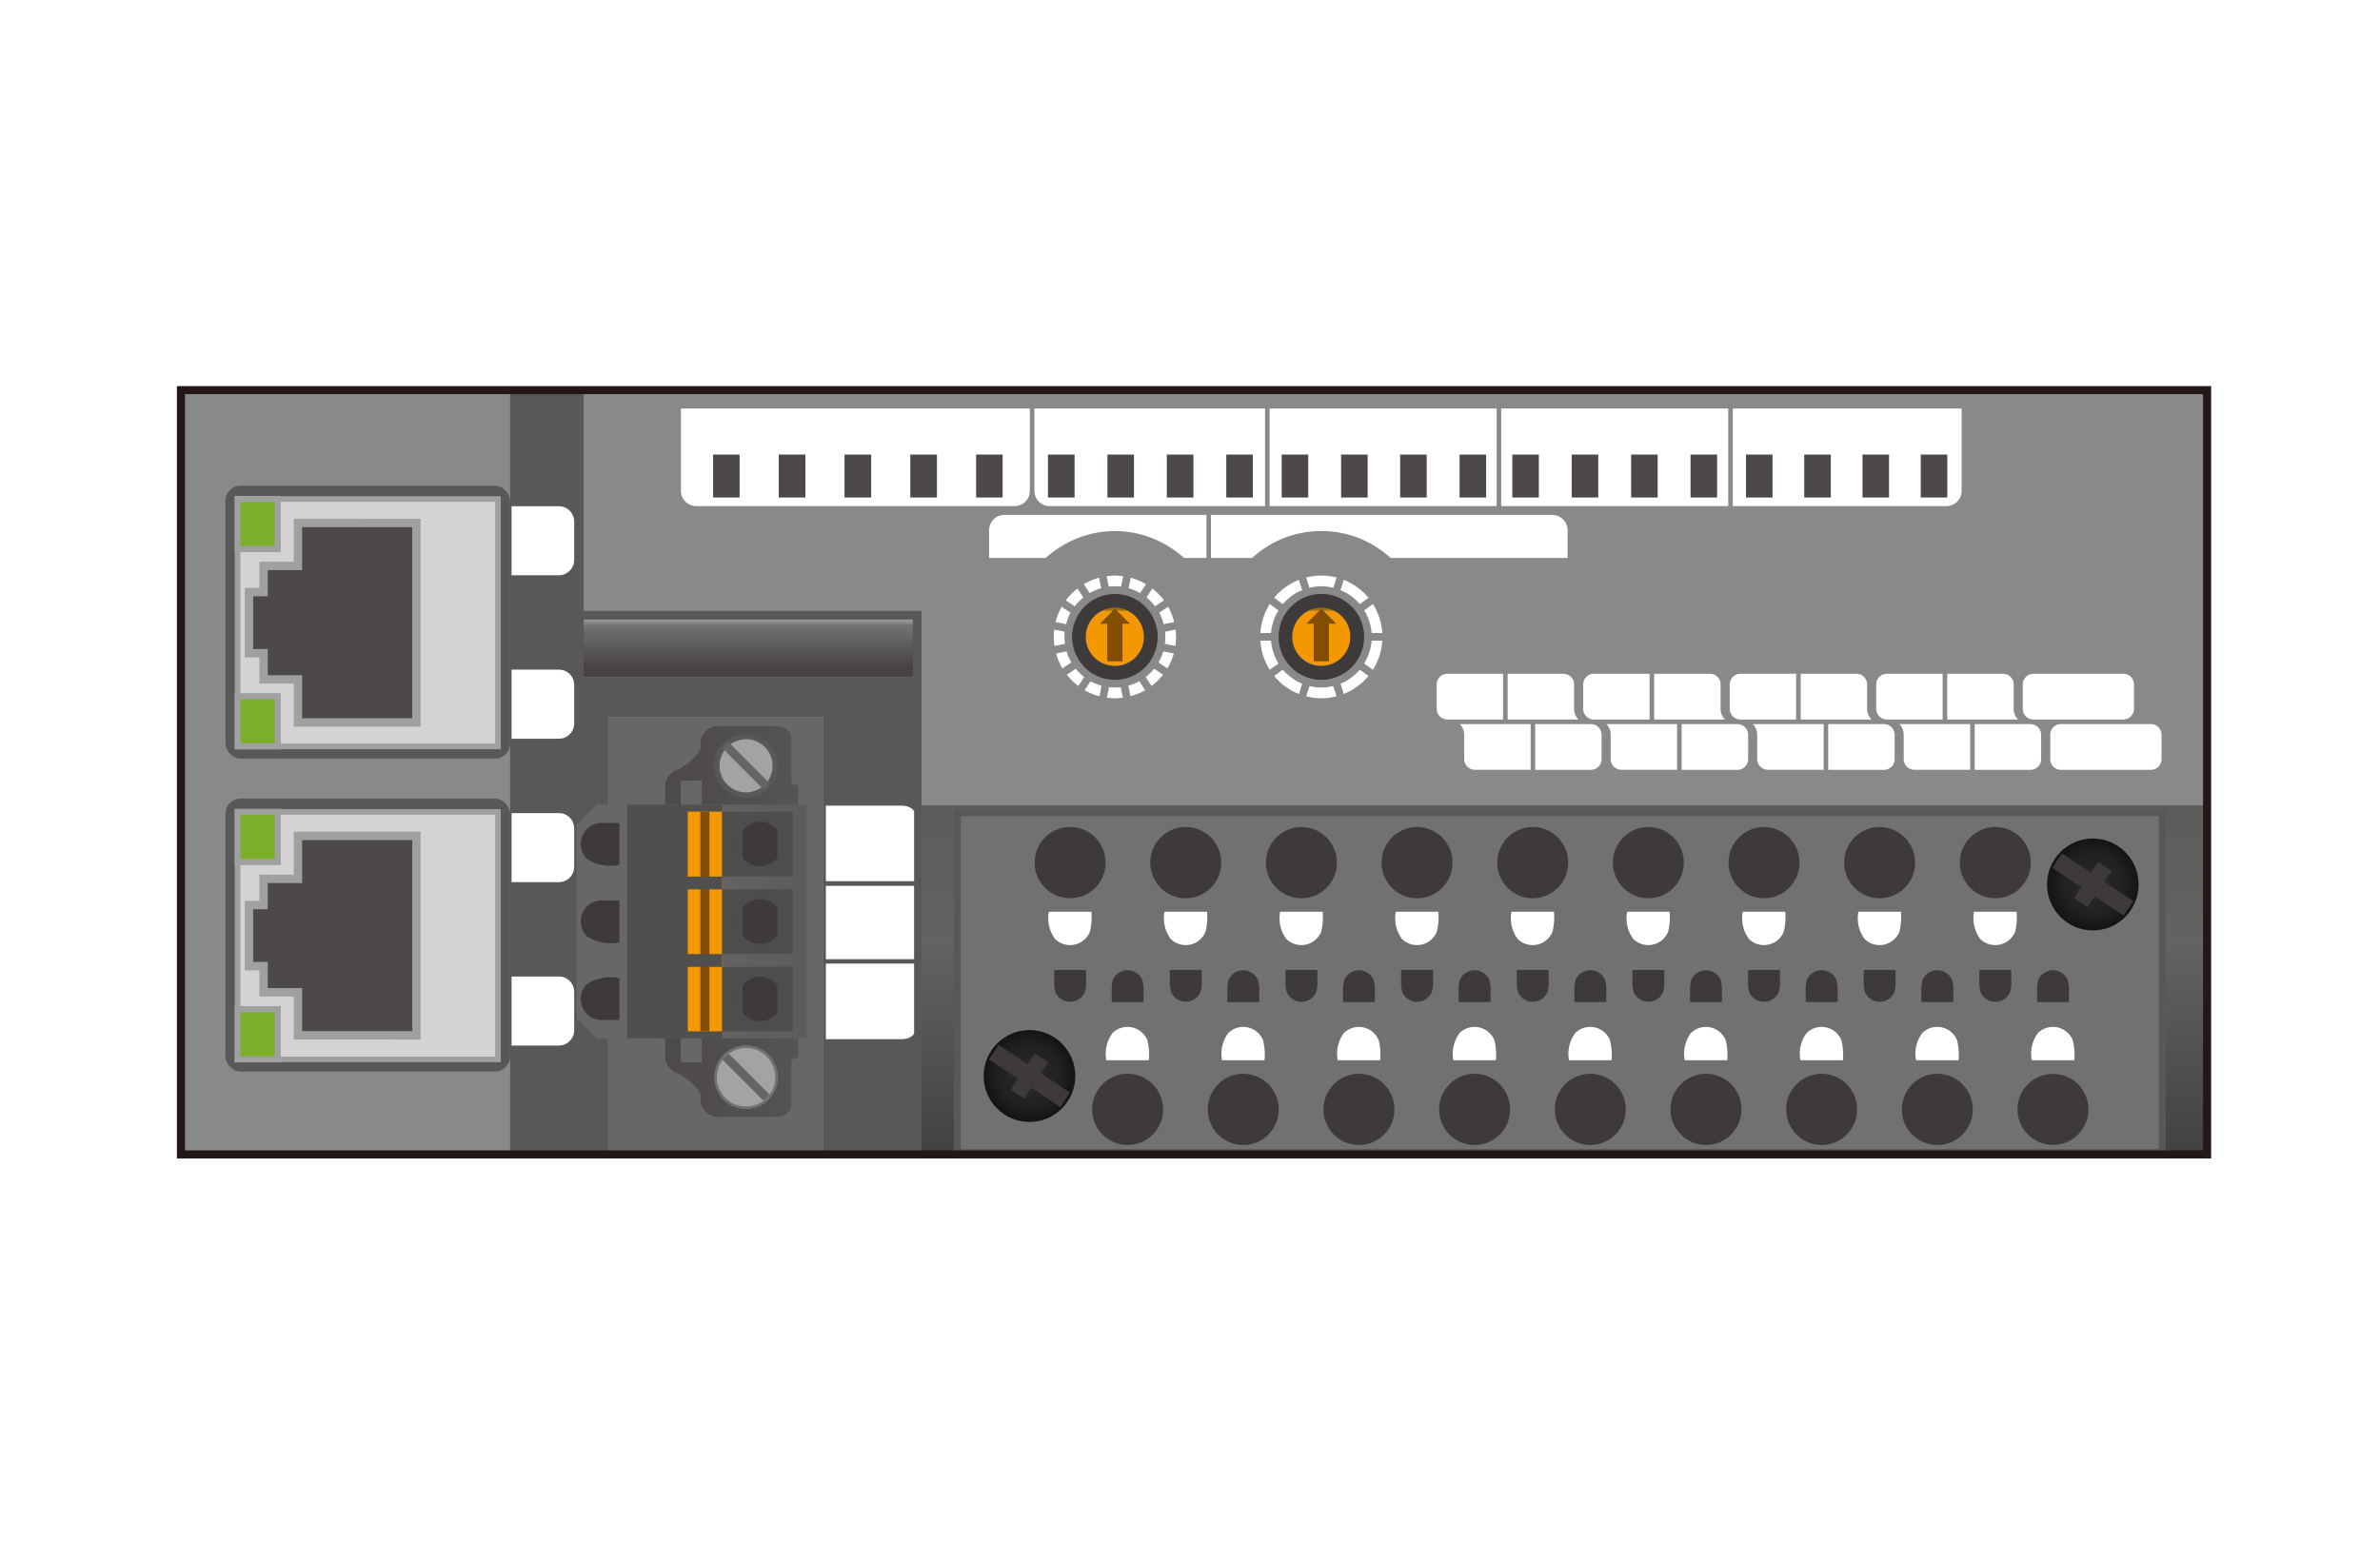 <svg xmlns="http://www.w3.org/2000/svg" xmlns:xlink="http://www.w3.org/1999/xlink" width="74" height="48" viewBox="0 0 74 48"><defs><linearGradient id="a" x1="48.571" y1="13.252" x2="48.571" y2="35.771" gradientUnits="userSpaceOnUse"><stop offset="0.552" stop-color="#5e5d5c"/><stop offset="0.712" stop-color="#636363"/><stop offset="1" stop-color="#424242"/></linearGradient><linearGradient id="b" x1="23.221" y1="21.052" x2="23.221" y2="19.131" gradientUnits="userSpaceOnUse"><stop offset="0.153" stop-color="#474342"/><stop offset="0.83" stop-color="#727171"/><stop offset="0.934" stop-color="#9fa0a0"/><stop offset="1" stop-color="#3e3a39"/></linearGradient><linearGradient id="c" x1="20.902" y1="28.654" x2="26.361" y2="28.654" gradientUnits="userSpaceOnUse"><stop offset="0" stop-color="#898989"/><stop offset="0.143" stop-color="#666464"/><stop offset="1" stop-color="#595757"/></linearGradient><linearGradient id="d" x1="19.506" y1="23.8" x2="26.452" y2="23.8" gradientUnits="userSpaceOnUse"><stop offset="0" stop-color="#898989"/><stop offset="0.143" stop-color="#4c4948"/><stop offset="1" stop-color="#595757"/></linearGradient><linearGradient id="e" x1="19.391" y1="28.654" x2="21.167" y2="28.654" xlink:href="#c"/><linearGradient id="f" x1="19.506" y1="43.16" x2="26.452" y2="43.16" gradientTransform="matrix(1, 0, 0, -1, 0, 76.668)" xlink:href="#d"/><radialGradient id="g" cx="20.035" cy="9.943" r="0.94" gradientTransform="matrix(0.966, 0, 0.003, -0.964, 3.801, 43.081)" gradientUnits="userSpaceOnUse"><stop offset="0" stop-color="#c9caca"/><stop offset="0.18" stop-color="#bebfbf"/><stop offset="0.497" stop-color="#a1a2a2"/><stop offset="0.91" stop-color="#737272"/><stop offset="1" stop-color="#686767"/></radialGradient><radialGradient id="h" cx="67.89" cy="28.174" r="1.491" gradientTransform="translate(0.245 0.507) scale(0.955 0.958)" gradientUnits="userSpaceOnUse"><stop offset="0.35" stop-color="#262626"/><stop offset="0.659" stop-color="#212121"/><stop offset="1" stop-color="#141414"/></radialGradient><radialGradient id="i" cx="33.265" cy="34.389" r="1.491" xlink:href="#h"/></defs><title>cc-link_ie_rio_stb</title><rect width="74" height="48" fill="#fff"/><rect x="5.626" y="12.131" width="62.998" height="23.766" fill="#898989"/><polygon points="15.861 35.897 18.911 35.897 18.911 22.296 25.595 22.296 25.595 35.897 28.518 35.897 28.518 21.052 18.013 21.052 18.013 12.131 15.861 12.131 15.861 35.897" fill="#595757"/><rect x="18.911" y="22.296" width="6.684" height="13.602" fill="#686767"/><rect x="28.518" y="25.039" width="40.106" height="10.858" fill="url(#a)"/><rect x="17.923" y="19.131" width="10.597" height="1.921" fill="url(#b)"/><polyline points="18.013 12.131 18.013 19.131 28.519 19.131 28.519 35.897" fill="none" stroke="#595757" stroke-width="0.268"/><line x1="18.013" y1="19.131" x2="18.013" y2="21.052" fill="none" stroke="#595757" stroke-width="0.268"/><rect x="7.009" y="15.103" width="8.852" height="8.487" rx="0.474" ry="0.474" fill="#595757"/><rect x="7.388" y="15.516" width="8.095" height="7.694" fill="#d3d3d4" stroke="#9fa0a0" stroke-width="0.173"/><polygon points="7.741 20.312 8.195 20.312 8.195 21.126 9.264 21.126 9.264 22.464 12.948 22.465 12.948 16.262 9.264 16.261 9.264 17.598 8.195 17.598 8.195 18.411 7.741 18.411 7.741 20.312" fill="#4c4948" stroke="#9fa0a0" stroke-width="0.261"/><rect x="7.388" y="15.515" width="1.248" height="1.56" fill="#7cae2a" stroke="#9fa0a0" stroke-width="0.19"/><rect x="7.388" y="21.649" width="1.248" height="1.56" fill="#7cae2a" stroke="#9fa0a0" stroke-width="0.19"/><rect x="7.009" y="24.833" width="8.852" height="8.488" rx="0.474" ry="0.474" fill="#595757"/><rect x="7.388" y="25.247" width="8.095" height="7.694" fill="#d3d3d4" stroke="#9fa0a0" stroke-width="0.173"/><polygon points="7.741 30.043 8.195 30.043 8.195 30.856 9.264 30.856 9.264 32.194 12.948 32.196 12.948 25.993 9.264 25.992 9.264 27.328 8.195 27.328 8.195 28.142 7.741 28.142 7.741 30.043" fill="#4c4948" stroke="#9fa0a0" stroke-width="0.261"/><rect x="7.388" y="25.245" width="1.248" height="1.56" fill="#7cae2a" stroke="#9fa0a0" stroke-width="0.19"/><rect x="7.388" y="31.38" width="1.248" height="1.56" fill="#7cae2a" stroke="#9fa0a0" stroke-width="0.19"/><polygon points="18.559 32.287 17.922 31.665 17.922 25.643 18.559 25.021 19.495 25.021 19.495 32.287 18.559 32.287" fill="#686767"/><rect x="21.821" y="25.021" width="3.258" height="7.266" fill="url(#c)"/><path d="M24.822,25.021V24.434l-0.214-.084V23.003a0.424,0.424,0,0,0-.423-0.424h-1.765a0.569,0.569,0,0,0-.637.43v0.283a1.59,1.59,0,0,1-.825.681,0.593,0.593,0,0,0-.279.555v0.493h0.488V24.276h0.655v0.744" fill="url(#d)"/><rect x="19.495" y="25.021" width="1.672" height="7.266" fill="url(#e)"/><polygon points="24.655 27.25 24.655 25.237 22.449 25.246 22.449 25.029 19.495 25.021 19.495 32.287 22.449 32.287 22.449 32.07 24.655 32.07 24.655 30.058 22.449 30.066 22.449 29.668 24.655 29.66 24.655 27.648 22.449 27.656 22.449 27.258 24.655 27.25" fill="#514f4e"/><circle cx="23.63" cy="26.247" r="0.909" transform="translate(-11.641 24.449) rotate(-45.085)" fill="#4d4d4d"/><circle cx="23.197" cy="23.812" r="0.909" transform="translate(-10.044 23.431) rotate(-45.092)" fill="#a3a3a3"/><circle cx="23.197" cy="23.812" r="0.909" transform="translate(-10.044 23.431) rotate(-45.092)" fill="none" stroke="#595757" stroke-width="0.167"/><path d="M24.822,32.287v0.587l-0.214.084V34.305a0.424,0.424,0,0,1-.423.424h-1.765a0.569,0.569,0,0,1-.637-0.43V34.016a1.59,1.59,0,0,0-.825-0.681,0.593,0.593,0,0,1-.279-0.555V32.287h0.488v0.744h0.655V32.287" fill="url(#f)"/><circle cx="23.197" cy="33.496" r="0.909" transform="translate(-16.904 26.289) rotate(-45.107)" stroke="#727171" stroke-width="0.167" fill="url(#g)"/><circle cx="23.197" cy="33.496" r="0.909" transform="translate(-16.904 26.289) rotate(-45.107)" fill="#a3a3a3"/><rect x="21.385" y="25.237" width="1.064" height="6.833" fill="#f39800"/><rect x="21.776" y="25.237" width="0.282" height="6.833" fill="#834e00"/><path d="M24.174,25.83a0.665,0.665,0,0,0-1.028-.07,0.653,0.653,0,0,0-.058.072v0.832a0.699,0.699,0,0,0,.057.07,0.685,0.685,0,0,0,.971-0.001,0.671,0.671,0,0,0,.058-0.072v-0.831Z" fill="#3e3a39"/><circle cx="23.63" cy="28.658" r="0.909" transform="translate(-13.348 25.158) rotate(-45.085)" fill="#4d4d4d"/><path d="M24.174,28.241a0.665,0.665,0,0,0-1.028-.07,0.653,0.653,0,0,0-.058.072v0.832a0.7,0.7,0,0,0,.057.07,0.685,0.685,0,0,0,.971-0.001,0.671,0.671,0,0,0,.058-0.072v-0.831Z" fill="#3e3a39"/><circle cx="23.63" cy="31.068" r="0.909" transform="translate(-15.055 25.866) rotate(-45.085)" fill="#4d4d4d"/><path d="M24.174,30.651a0.665,0.665,0,0,0-1.028-.07,0.653,0.653,0,0,0-.058.072v0.832a0.699,0.699,0,0,0,.057.07,0.685,0.685,0,0,0,.971-0.001,0.671,0.671,0,0,0,.058-0.072v-0.831Z" fill="#3e3a39"/><path d="M19.259,29.303a1.346,1.346,0,0,1-1.014-.191,0.66,0.66,0,0,1,0-.923,0.638,0.638,0,0,1,.459-0.19H19.259v1.304Z" fill="#3e3a39"/><path d="M19.259,26.894a1.346,1.346,0,0,1-1.014-.191,0.66,0.66,0,0,1,0-.923,0.638,0.638,0,0,1,.459-0.19H19.259v1.304Z" fill="#3e3a39"/><path d="M19.259,30.414a1.346,1.346,0,0,0-1.014.191,0.66,0.66,0,0,0,0,.923,0.638,0.638,0,0,0,.459.19H19.259V30.414Z" fill="#3e3a39"/><rect x="29.659" y="25.155" width="37.681" height="10.742" fill="#595757"/><rect x="29.873" y="25.379" width="37.252" height="10.351" fill="#727171"/><ellipse cx="65.071" cy="27.503" rx="1.424" ry="1.429" fill="url(#h)"/><ellipse cx="62.039" cy="26.824" rx="1.104" ry="1.108" fill="#3e3a39"/><polygon points="66.328 28.02 65.428 27.417 65.651 27.081 65.237 26.804 65.013 27.14 64.114 26.537 63.814 26.987 64.714 27.59 64.491 27.926 64.905 28.203 65.129 27.867 66.029 28.47 66.328 28.02" fill="#3e3a39"/><ellipse cx="32.009" cy="33.459" rx="1.424" ry="1.429" fill="url(#i)"/><polygon points="33.266 33.976 32.366 33.373 32.59 33.037 32.175 32.759 31.951 33.095 31.052 32.493 30.752 32.943 31.652 33.545 31.429 33.881 31.843 34.159 32.067 33.823 32.967 34.426 33.266 33.976" fill="#3e3a39"/><path d="M62.535,30.163v0.497l-0.036.183a0.499,0.499,0,0,1-.922,0l-0.034-.183V30.163h0.992Z" fill="#3e3a39"/><ellipse cx="58.443" cy="26.824" rx="1.104" ry="1.108" fill="#3e3a39"/><path d="M58.94,30.163v0.497l-0.036.183a0.499,0.499,0,0,1-.922,0l-0.035-.183V30.163h0.992Z" fill="#3e3a39"/><ellipse cx="54.847" cy="26.824" rx="1.104" ry="1.108" fill="#3e3a39"/><path d="M55.344,30.163v0.497l-0.036.183a0.499,0.499,0,0,1-.922,0l-0.034-.183V30.163h0.992Z" fill="#3e3a39"/><ellipse cx="51.251" cy="26.824" rx="1.104" ry="1.108" fill="#3e3a39"/><path d="M51.748,30.163v0.497l-0.035.183a0.5,0.5,0,0,1-.922,0l-0.034-.183V30.163h0.992Z" fill="#3e3a39"/><ellipse cx="47.656" cy="26.824" rx="1.104" ry="1.108" fill="#3e3a39"/><path d="M48.152,30.163v0.497l-0.036.183a0.499,0.499,0,0,1-.922,0l-0.034-.183V30.163h0.992Z" fill="#3e3a39"/><ellipse cx="44.06" cy="26.824" rx="1.104" ry="1.108" fill="#3e3a39"/><path d="M44.557,30.163v0.497l-0.036.183a0.499,0.499,0,0,1-.922,0l-0.035-.183V30.163h0.992Z" fill="#3e3a39"/><ellipse cx="40.464" cy="26.824" rx="1.104" ry="1.108" fill="#3e3a39"/><path d="M40.961,30.163v0.497l-0.036.183a0.499,0.499,0,0,1-.922,0l-0.034-.183V30.163h0.992Z" fill="#3e3a39"/><ellipse cx="36.868" cy="26.824" rx="1.104" ry="1.108" fill="#3e3a39"/><path d="M37.365,30.163v0.497l-0.035.183a0.5,0.5,0,0,1-.922,0l-0.034-.183V30.163H37.365Z" fill="#3e3a39"/><ellipse cx="33.273" cy="26.824" rx="1.104" ry="1.108" fill="#3e3a39"/><path d="M33.769,30.163v0.497l-0.036.183a0.499,0.499,0,0,1-.922,0l-0.034-.183V30.163h0.992Z" fill="#3e3a39"/><ellipse cx="35.06" cy="34.497" rx="1.104" ry="1.108" fill="#3e3a39"/><path d="M35.557,31.158V30.661L35.521,30.477a0.499,0.499,0,0,0-.922,0l-0.034.183V31.158h0.992Z" fill="#3e3a39"/><ellipse cx="38.656" cy="34.497" rx="1.104" ry="1.108" fill="#3e3a39"/><path d="M39.153,31.158V30.661l-0.036-.183a0.499,0.499,0,0,0-.922,0l-0.034.183V31.158h0.992Z" fill="#3e3a39"/><ellipse cx="42.253" cy="34.497" rx="1.104" ry="1.108" fill="#3e3a39"/><path d="M42.749,31.158V30.661l-0.036-.183a0.499,0.499,0,0,0-.922,0l-0.034.183V31.158h0.992Z" fill="#3e3a39"/><ellipse cx="45.849" cy="34.497" rx="1.104" ry="1.108" fill="#3e3a39"/><path d="M46.346,31.158V30.661l-0.036-.183a0.499,0.499,0,0,0-.922,0l-0.034.183V31.158H46.346Z" fill="#3e3a39"/><ellipse cx="49.446" cy="34.497" rx="1.104" ry="1.108" fill="#3e3a39"/><path d="M49.943,31.158V30.661L49.907,30.477a0.499,0.499,0,0,0-.922,0l-0.034.183V31.158h0.992Z" fill="#3e3a39"/><ellipse cx="53.043" cy="34.497" rx="1.104" ry="1.108" fill="#3e3a39"/><path d="M53.539,31.158V30.661l-0.036-.183a0.499,0.499,0,0,0-.922,0l-0.034.183V31.158h0.992Z" fill="#3e3a39"/><ellipse cx="56.639" cy="34.497" rx="1.104" ry="1.108" fill="#3e3a39"/><path d="M57.136,31.158V30.661l-0.036-.183a0.499,0.499,0,0,0-.922,0l-0.034.183V31.158h0.992Z" fill="#3e3a39"/><ellipse cx="60.236" cy="34.497" rx="1.104" ry="1.108" fill="#3e3a39"/><path d="M60.732,31.158V30.661l-0.036-.183a0.499,0.499,0,0,0-.922,0l-0.034.183V31.158h0.992Z" fill="#3e3a39"/><circle cx="63.832" cy="34.497" r="1.104" fill="#3e3a39"/><path d="M64.329,31.158V30.661l-0.036-.183a0.499,0.499,0,0,0-.922,0l-0.034.183V31.158H64.329Z" fill="#3e3a39"/><rect x="5.626" y="12.131" width="62.998" height="23.766" fill="none" stroke="#231815" stroke-width="0.251"/><path d="M42.888,20.399a2.017,2.017,0,0,1-.201.429l-0.271-.198a1.614,1.614,0,0,0,.231-0.708h0.331A1.876,1.876,0,0,1,42.888,20.399Z" fill="#fff"/><path d="M42.888,19.208a1.932,1.932,0,0,1,.09.476H42.648a1.6,1.6,0,0,0-.231-0.704l0.271-.198A1.996,1.996,0,0,1,42.888,19.208Z" fill="#fff"/><path d="M42.407,19.923l0.007-.091a0.558,0.558,0,0,1-.003.077Z" fill="#231815"/><path d="M41.782,18.031a1.953,1.953,0,0,1,.769.557l-0.271.198a1.556,1.556,0,0,0-.602-0.436Z" fill="#fff"/><path d="M42.551,21.019a1.931,1.931,0,0,1-.769.56l-0.103-.319a1.592,1.592,0,0,0,.602-0.436Z" fill="#fff"/><path d="M41.153,18.994l-0.07-.07-0.07.07h-0.331a0.903,0.903,0,0,1,.802,0H41.153Z" fill="#ac6a00"/><polygon points="41.321 19.4 41.321 20.567 40.846 20.567 40.846 19.4 40.609 19.4 41.013 18.994 41.083 18.923 41.153 18.994 41.558 19.4 41.321 19.4" fill="#834e00"/><path d="M41.324,17.914a1.892,1.892,0,0,1,.234.044l-0.103.319a1.621,1.621,0,0,0-.184-0.034c-0.03-.003-0.06-0.007-0.094-0.01-0.03,0-.06-0.003-0.094-0.003-0.03,0-.063.003-0.093,0.003-0.034.003-.064,0.007-0.094,0.01a1.606,1.606,0,0,0-.184.034l-0.101-.319a1.742,1.742,0,0,1,.231-0.044c0.04-.007.08-0.01,0.12-0.013,0.02,0,.04-0.003.06-0.003h0.12c0.02,0,.04.003,0.06,0.003C41.244,17.904,41.284,17.907,41.324,17.914Z" fill="#fff"/><path d="M41.321,20.567V19.4h0.237l-0.404-.406h0.334a0.902,0.902,0,1,1-.809,0h0.334l-0.404.406H40.846v1.167h0.475Z" fill="#f39800"/><path d="M41.454,21.335l0.103,0.315a1.907,1.907,0,0,1-.234.047c-0.04.007-.08,0.01-0.12,0.013a0.352,0.352,0,0,0-.06.003H41.023a0.354,0.354,0,0,0-.06-0.003c-0.04-.003-0.08-0.007-0.12-0.013a1.862,1.862,0,0,1-.231-0.047l0.101-.315c0.06,0.013.12,0.023,0.184,0.033a0.801,0.801,0,0,0,.094.007,0.852,0.852,0,0,0,.093.003,0.825,0.825,0,0,0,.094-0.003,0.807,0.807,0,0,0,.094-0.007C41.334,21.358,41.394,21.348,41.454,21.335Z" fill="#fff"/><path d="M41.986,19.805a0.912,0.912,0,0,0-.498-0.812H41.484a0.903,0.903,0,0,0-.802,0H40.679A0.905,0.905,0,1,0,41.986,19.805Zm-0.164,1.11a1.373,1.373,0,0,1-.23.121,1.314,1.314,0,0,1-.247.077,1.278,1.278,0,0,1-.521,0,1.314,1.314,0,0,1-.247-0.077,1.531,1.531,0,0,1-.231-0.121,1.212,1.212,0,0,1-.2-0.168,1.199,1.199,0,0,1-.167-0.201,1.513,1.513,0,0,1-.124-0.231,1.287,1.287,0,0,1-.073-0.252,1.102,1.102,0,0,1-.027-0.258,1.15,1.15,0,0,1,.027-0.262,1.287,1.287,0,0,1,.073-0.252,1.513,1.513,0,0,1,.124-0.231,1.347,1.347,0,0,1,.167-0.201,1.196,1.196,0,0,1,.2-0.164,1.289,1.289,0,0,1,.231-0.124,1.314,1.314,0,0,1,.247-0.077,1.278,1.278,0,0,1,.521,0,1.314,1.314,0,0,1,.247.077,1.174,1.174,0,0,1,.23.124,1.247,1.247,0,0,1,.368.366,1.349,1.349,0,0,1,.2.483,1.522,1.522,0,0,1,.02.171,0.835,0.835,0,0,1,.003.091v0.027l-0.007.091a1.208,1.208,0,0,1-.017.141,1.349,1.349,0,0,1-.2.483,1.216,1.216,0,0,1-.164.201A1.393,1.393,0,0,1,41.822,20.915Z" fill="#3e3a39"/><path d="M40.489,18.35a1.555,1.555,0,0,0-.602.436l-0.271-.198a1.95,1.95,0,0,1,.769-0.557Z" fill="#fff"/><path d="M39.887,20.825a1.619,1.619,0,0,0,.602.436l-0.104.319a1.928,1.928,0,0,1-.769-0.56Z" fill="#fff"/><path d="M39.479,20.828a2,2,0,0,1-.2-0.429,1.876,1.876,0,0,1-.09-0.476h0.331a1.606,1.606,0,0,0,.231.708Z" fill="#fff"/><path d="M39.279,19.208a1.978,1.978,0,0,1,.2-0.426l0.271,0.198a1.592,1.592,0,0,0-.231.704H39.188A1.933,1.933,0,0,1,39.279,19.208Z" fill="#fff"/><path d="M36.561,19.946c-0.007.047-.01,0.094-0.016,0.141l-0.328-.067c0.007-.054.013-0.107,0.017-0.161V19.805c0-.054-0.003-0.107-0.007-0.161l0.324-.067c0.003,0.037.01,0.077,0.01,0.114a0.287,0.287,0,0,1,.004.057c0,0.02.003,0.037,0.003,0.057,0,0.023-.003.047-0.003,0.07S36.561,19.923,36.561,19.946Z" fill="#fff"/><path d="M36.181,19.41a1.492,1.492,0,0,0-.094-0.272c-0.013-.03-0.03-0.057-0.043-0.087l0.277-.185a1.914,1.914,0,0,1,.15.352c0.013,0.04.027,0.084,0.037,0.124Z" fill="#fff"/><path d="M36.298,20.785l-0.277-.188a1.425,1.425,0,0,0,.117-0.252,0.467,0.467,0,0,0,.03-0.091l0.328,0.067A2.02,2.02,0,0,1,36.298,20.785Z" fill="#fff"/><path d="M35.994,19.872l0.003-.033C35.997,19.849,35.994,19.862,35.994,19.872Z" fill="#231815"/><path d="M35.99,19.929l0.003-.04v0.02C35.994,19.916,35.99,19.923,35.99,19.929Z" fill="#231815"/><path d="M36.161,20.979a1.965,1.965,0,0,1-.354.352l-0.187-.278a1.772,1.772,0,0,0,.267-0.258Z" fill="#fff"/><path d="M35.83,18.299a1.991,1.991,0,0,1,.361.369l-0.277.184a1.611,1.611,0,0,0-.267-0.275Z" fill="#fff"/><path d="M35.091,18.29l0.067-.325a1.91,1.91,0,0,1,.475.201l-0.184.275A1.687,1.687,0,0,0,35.091,18.29Z" fill="#fff"/><path d="M35.148,21.65l-0.067-.329a1.726,1.726,0,0,0,.261-0.094c0.027-.013.054-0.03,0.08-0.044L35.606,21.462a1.788,1.788,0,0,1-.337.151C35.228,21.626,35.188,21.64,35.148,21.65Z" fill="#fff"/><path d="M34.757,21.375a0.803,0.803,0,0,0,.09-0.007L34.914,21.697c-0.043.003-.084,0.01-0.123,0.01-0.02.003-.044,0.003-0.064,0.007H34.603c-0.023-.003-0.043-0.003-0.063-0.007-0.04,0-.08-0.007-0.124-0.01l0.067-.329a2.48,2.48,0,0,0,.18.01A0.827,0.827,0,0,0,34.757,21.375Z" fill="#fff"/><path d="M34.663,18.9a0.899,0.899,0,0,1,.405.094H34.737l-0.074-.07-0.07.07H34.263A0.892,0.892,0,0,1,34.663,18.9Z" fill="#ac6a00"/><path d="M34.924,17.917l-0.067.325-0.093-.01c-0.034,0-.067-0.003-0.1-0.003-0.03,0-.063.003-0.097,0.003l-0.094.01-0.067-.325c0.043-.007.087-0.01,0.127-0.013,0.023-.003.043-0.003,0.067-0.007h0.13c0.023,0.003.043,0.003,0.067,0.007C34.837,17.907,34.881,17.911,34.924,17.917Z" fill="#fff"/><polygon points="34.737 18.994 35.141 19.4 34.901 19.4 34.901 20.567 34.426 20.567 34.426 19.4 34.189 19.4 34.593 18.994 34.663 18.923 34.737 18.994" fill="#834e00"/><path d="M35.141,19.4l-0.404-.406H35.068a0.904,0.904,0,1,1-.805,0h0.331l-0.404.406H34.426v1.167h0.475V19.4h0.24Z" fill="#f39800"/><path d="M34.172,17.964L34.239,18.29a1.683,1.683,0,0,0-.358.151l-0.184-.275A1.911,1.911,0,0,1,34.172,17.964Z" fill="#fff"/><path d="M34.249,21.321l-0.063.329A1.872,1.872,0,0,1,33.831,21.519a1.067,1.067,0,0,1-.107-0.057l0.184-.278a1.677,1.677,0,0,0,.251.111A0.935,0.935,0,0,0,34.249,21.321Z" fill="#fff"/><path d="M33.447,20.795a1.598,1.598,0,0,0,.264.258l-0.187.278a1.963,1.963,0,0,1-.354-0.352Z" fill="#fff"/><path d="M33.684,18.578a1.6,1.6,0,0,0-.268.275l-0.277-.184a1.891,1.891,0,0,1,.361-0.369Z" fill="#fff"/><path d="M35.569,19.805a0.909,0.909,0,0,0-.501-0.812A0.906,0.906,0,1,0,35.569,19.805Zm-0.906,1.335a1.099,1.099,0,0,1-.257-0.027,1.267,1.267,0,0,1-.251-0.074,1.519,1.519,0,0,1-.231-0.124,1.335,1.335,0,0,1-.2-0.164,1.425,1.425,0,0,1-.288-0.436,1.364,1.364,0,0,1-.077-0.248,1.42,1.42,0,0,1-.027-0.262,0.557,0.557,0,0,1,.004-0.077,1.72,1.72,0,0,1,.023-0.185,1.358,1.358,0,0,1,.077-0.248,1.095,1.095,0,0,1,.124-0.231,1.178,1.178,0,0,1,.164-0.205,1.346,1.346,0,0,1,.2-0.164,1.522,1.522,0,0,1,.231-0.124A1.559,1.559,0,0,1,34.406,18.494a1.316,1.316,0,0,1,.257-0.023,1.33,1.33,0,0,1,.261.023,1.347,1.347,0,0,1,.481.201,1.365,1.365,0,0,1,.2.164,1.42,1.42,0,0,1,.167.205,1.238,1.238,0,0,1,.12.231,1.308,1.308,0,0,1,.077.248,1.147,1.147,0,0,1,.023.185,0.608,0.608,0,0,1,.003.077v0.034l-0.003.033V19.889l-0.003.04c-0.007.057-.014,0.097-0.02,0.137a1.313,1.313,0,0,1-.077.248,1.354,1.354,0,0,1-.12.231,1.418,1.418,0,0,1-.167.205,1.353,1.353,0,0,1-.2.164,1.55,1.55,0,0,1-.231.124,1.266,1.266,0,0,1-.251.074A1.111,1.111,0,0,1,34.663,21.14Z" fill="#3e3a39"/><path d="M33.009,18.866l0.277,0.185a1.296,1.296,0,0,0-.11.265,0.676,0.676,0,0,0-.027.094l-0.328-.067a1.732,1.732,0,0,1,.131-0.362A1.092,1.092,0,0,1,33.009,18.866Z" fill="#fff"/><path d="M33.163,20.255a1.476,1.476,0,0,0,.104.262c0.013,0.027.03,0.054,0.043,0.08l-0.277.188a1.97,1.97,0,0,1-.197-0.466Z" fill="#fff"/><path d="M33.096,19.859c0.003,0.054.01,0.107,0.017,0.161l-0.327.067c-0.007-.047-0.014-0.094-0.017-0.141,0-.023-0.003-0.047-0.003-0.07s-0.003-.047-0.003-0.07c0-.02.003-0.04,0.003-0.057a0.319,0.319,0,0,1,.003-0.057,0.641,0.641,0,0,1,.01-0.114l0.324,0.064c-0.003.057-.007,0.111-0.007,0.164v0.054Z" fill="#fff"/><path d="M23.734,24.542a0.663,0.663,0,0,0,.191-0.191l-1.261-1.265a0.945,0.945,0,0,0-.105.086,0.961,0.961,0,0,0-.086.105Z" fill="#666464"/><path d="M22.47,32.957a0.663,0.663,0,0,1,.191-0.191l1.261,1.265a0.948,0.948,0,0,1-.086.105,0.931,0.931,0,0,1-.105.086Z" fill="#666464"/><rect x="21.051" y="27.258" width="1.398" height="0.397" fill="#514f4e"/><rect x="21.051" y="29.668" width="1.398" height="0.397" fill="#514f4e"/><path d="M53.877,12.703v3.034h6.642a0.472,0.472,0,0,0,.472-0.474V12.703H53.877Z" fill="#fff"/><path d="M21.172,12.703v2.56a0.473,0.473,0,0,0,.472.474h9.905a0.474,0.474,0,0,0,.472-0.474V12.703H21.172Z" fill="#fff"/><rect x="46.676" y="12.702" width="7.059" height="3.035" fill="#fff"/><path d="M32.162,15.263a0.477,0.477,0,0,0,.473.475h6.698v-3.035h-7.171v2.56Z" fill="#fff"/><rect x="39.475" y="12.702" width="7.06" height="3.035" fill="#fff"/><path d="M39.392,17a2.887,2.887,0,0,0-.458.349H37.651V16.011H48.262a0.488,0.488,0,0,1,.184.037,0.481,0.481,0,0,1,.294.439v0.862H43.236a3.088,3.088,0,0,0-.461-0.349,3.032,3.032,0,0,0-.518-0.265,2.708,2.708,0,0,0-.277-0.094,2.315,2.315,0,0,0-.291-0.07,2.856,2.856,0,0,0-.298-0.044,1.173,1.173,0,0,0-.154-0.01c-0.05-.003-0.103-0.003-0.154-0.003-0.05,0-.103,0-0.154.003a1.181,1.181,0,0,0-.154.01,2.995,2.995,0,0,0-.297.044,2.314,2.314,0,0,0-.291.07c-0.094.027-.184,0.057-0.277,0.094A3.017,3.017,0,0,0,39.392,17Z" fill="#fff"/><path d="M30.79,16.306a0.469,0.469,0,0,1,.101-0.154,0.491,0.491,0,0,1,.157-0.104,0.484,0.484,0,0,1,.181-0.037h6.283v1.338H36.816a3.303,3.303,0,0,0-.999-0.617,3.15,3.15,0,0,0-2.303,0,3.306,3.306,0,0,0-.999.617H30.753V16.491A0.489,0.489,0,0,1,30.79,16.306Z" fill="#fff"/><path d="M28.422,29.964V32.144a0.342,0.342,0,0,1-.14.117,0.458,0.458,0,0,1-.12.04,0.904,0.904,0,0,1-.167.013H25.678V29.964h2.743Z" fill="#fff"/><rect x="25.678" y="27.546" width="2.743" height="2.281" fill="#fff"/><path d="M28.422,25.222v2.18H25.678V25.051h2.316a0.906,0.906,0,0,1,.167.013,0.459,0.459,0,0,1,.12.04A0.342,0.342,0,0,1,28.422,25.222Z" fill="#fff"/><path d="M15.905,17.889V15.742h1.474a0.497,0.497,0,0,1,.184.037,0.516,0.516,0,0,1,.15.101,0.484,0.484,0,0,1,.103.154,0.489,0.489,0,0,1,.037.184v1.194a0.489,0.489,0,0,1-.037.184,0.47,0.47,0,0,1-.103.151,0.463,0.463,0,0,1-.15.104,0.497,0.497,0,0,1-.184.037H15.905Z" fill="#fff"/><path d="M15.905,20.823h1.474a0.497,0.497,0,0,1,.184.037,0.51,0.51,0,0,1,.15.101,0.478,0.478,0,0,1,.14.339v1.194a0.49,0.49,0,0,1-.037.185,0.469,0.469,0,0,1-.103.151,0.464,0.464,0,0,1-.15.104,0.497,0.497,0,0,1-.184.037H15.905V20.823Z" fill="#fff"/><path d="M15.905,27.43V25.284h1.474a0.497,0.497,0,0,1,.184.037,0.511,0.511,0,0,1,.15.101,0.479,0.479,0,0,1,.103.154,0.491,0.491,0,0,1,.037.185v1.194a0.487,0.487,0,0,1-.037.184,0.499,0.499,0,0,1-.254.255,0.498,0.498,0,0,1-.184.037H15.905Z" fill="#fff"/><path d="M15.905,32.511v-2.146h1.474a0.497,0.497,0,0,1,.184.037,0.511,0.511,0,0,1,.15.101,0.479,0.479,0,0,1,.103.154,0.488,0.488,0,0,1,.037.185v1.193a0.488,0.488,0,0,1-.037.185,0.506,0.506,0,0,1-.254.255,0.497,0.497,0,0,1-.184.037H15.905Z" fill="#fff"/><polygon points="31.174 15.47 31.174 14.138 31.174 14.135 30.349 14.135 30.349 14.138 30.349 15.47 31.174 15.47" fill="#4c4948"/><polygon points="29.132 15.47 29.132 14.138 29.132 14.135 28.304 14.135 28.304 14.138 28.304 15.47 29.132 15.47" fill="#4c4948"/><polygon points="27.087 15.47 27.087 14.138 27.087 14.135 26.258 14.135 26.258 14.138 26.258 15.47 27.087 15.47" fill="#4c4948"/><polygon points="25.042 15.47 25.042 14.138 25.042 14.135 24.213 14.135 24.213 14.138 24.213 15.47 25.042 15.47" fill="#4c4948"/><polygon points="22.996 15.47 22.996 14.138 22.996 14.135 22.171 14.135 22.171 14.138 22.171 15.47 22.996 15.47" fill="#4c4948"/><polygon points="42.523 15.47 42.523 14.138 42.523 14.135 41.698 14.135 41.698 14.138 41.698 15.47 42.523 15.47" fill="#4c4948"/><polygon points="40.676 15.47 40.676 14.138 40.676 14.135 39.85 14.135 39.85 14.138 39.85 15.47 40.676 15.47" fill="#4c4948"/><polygon points="38.953 15.47 38.953 14.138 38.953 14.135 38.128 14.135 38.128 14.138 38.128 15.47 38.953 15.47" fill="#4c4948"/><polygon points="37.106 15.47 37.106 14.138 37.106 14.135 36.28 14.135 36.28 14.138 36.28 15.47 37.106 15.47" fill="#4c4948"/><polygon points="35.258 15.47 35.258 14.138 35.258 14.135 34.433 14.135 34.433 14.138 34.433 15.47 35.258 15.47" fill="#4c4948"/><polygon points="33.411 15.47 33.411 14.138 33.411 14.135 32.585 14.135 32.585 14.138 32.585 15.47 33.411 15.47" fill="#4c4948"/><polygon points="53.389 15.47 53.389 14.138 53.389 14.135 52.563 14.135 52.563 14.138 52.563 15.47 53.389 15.47" fill="#4c4948"/><polygon points="51.541 15.47 51.541 14.138 51.541 14.135 50.716 14.135 50.716 14.138 50.716 15.47 51.541 15.47" fill="#4c4948"/><polygon points="49.694 15.47 49.694 14.138 49.694 14.135 48.868 14.135 48.868 14.138 48.868 15.47 49.694 15.47" fill="#4c4948"/><polygon points="47.846 15.47 47.846 14.138 47.846 14.135 47.021 14.135 47.021 14.138 47.021 15.47 47.846 15.47" fill="#4c4948"/><polygon points="46.208 15.47 46.208 14.138 46.208 14.135 45.382 14.135 45.382 14.138 45.382 15.47 46.208 15.47" fill="#4c4948"/><polygon points="44.36 15.47 44.36 14.138 44.36 14.135 43.534 14.135 43.534 14.138 43.534 15.47 44.36 15.47" fill="#4c4948"/><polygon points="58.718 14.135 57.923 14.135 57.916 14.135 57.91 14.135 57.91 14.138 57.91 15.47 58.735 15.47 58.735 14.138 58.735 14.135 58.725 14.135 58.718 14.135" fill="#4c4948"/><polygon points="56.112 14.135 56.105 14.135 56.098 14.135 56.098 14.138 56.098 15.47 56.924 15.47 56.924 14.138 56.924 14.135 56.914 14.135 56.907 14.135 56.112 14.135" fill="#4c4948"/><polygon points="55.096 14.135 54.3 14.135 54.293 14.135 54.287 14.135 54.287 14.138 54.287 15.47 55.112 15.47 55.112 14.138 55.112 14.135 55.102 14.135 55.096 14.135" fill="#4c4948"/><polygon points="59.734 14.135 59.728 14.135 59.721 14.135 59.721 14.138 59.721 15.47 60.546 15.47 60.546 14.138 60.546 14.135 60.537 14.135 59.734 14.135" fill="#4c4948"/><path d="M62.7,28.351a1.885,1.885,0,0,1-.047.623,0.666,0.666,0,0,1-1.082.224,1.082,1.082,0,0,1-.193-0.847h1.322Z" fill="#fff"/><path d="M59.104,28.351a1.886,1.886,0,0,1-.047.623,0.666,0.666,0,0,1-1.082.224,1.08,1.08,0,0,1-.193-0.847h1.322Z" fill="#fff"/><path d="M55.508,28.351a1.886,1.886,0,0,1-.047.623,0.666,0.666,0,0,1-1.082.224,1.082,1.082,0,0,1-.193-0.847h1.322Z" fill="#fff"/><path d="M51.913,28.351a1.886,1.886,0,0,1-.047.623,0.666,0.666,0,0,1-1.082.224,1.083,1.083,0,0,1-.193-0.847h1.322Z" fill="#fff"/><path d="M48.317,28.351a1.885,1.885,0,0,1-.047.623,0.666,0.666,0,0,1-1.082.224,1.082,1.082,0,0,1-.193-0.847H48.317Z" fill="#fff"/><path d="M44.721,28.351a1.886,1.886,0,0,1-.047.623,0.666,0.666,0,0,1-1.082.224,1.08,1.08,0,0,1-.193-0.847H44.721Z" fill="#fff"/><path d="M41.125,28.351a1.886,1.886,0,0,1-.047.623,0.666,0.666,0,0,1-1.082.224,1.082,1.082,0,0,1-.193-0.847H41.125Z" fill="#fff"/><path d="M37.53,28.351a1.886,1.886,0,0,1-.047.623,0.666,0.666,0,0,1-1.082.224,1.083,1.083,0,0,1-.193-0.847h1.322Z" fill="#fff"/><path d="M33.934,28.351a1.886,1.886,0,0,1-.047.623,0.666,0.666,0,0,1-1.082.224,1.082,1.082,0,0,1-.193-0.847h1.322Z" fill="#fff"/><path d="M35.721,32.969a1.886,1.886,0,0,0-.047-0.623,0.666,0.666,0,0,0-1.082-.224,1.082,1.082,0,0,0-.193.847h1.322Z" fill="#fff"/><path d="M39.318,32.969a1.886,1.886,0,0,0-.047-0.623,0.666,0.666,0,0,0-1.082-.224,1.082,1.082,0,0,0-.193.847h1.322Z" fill="#fff"/><path d="M42.914,32.969a1.885,1.885,0,0,0-.047-0.623,0.666,0.666,0,0,0-1.082-.224,1.082,1.082,0,0,0-.193.847h1.322Z" fill="#fff"/><path d="M46.511,32.969a1.885,1.885,0,0,0-.047-0.623,0.666,0.666,0,0,0-1.082-.224,1.082,1.082,0,0,0-.193.847h1.322Z" fill="#fff"/><path d="M50.107,32.969a1.886,1.886,0,0,0-.047-0.623,0.666,0.666,0,0,0-1.082-.224,1.082,1.082,0,0,0-.193.847h1.322Z" fill="#fff"/><path d="M53.704,32.969a1.886,1.886,0,0,0-.047-0.623,0.666,0.666,0,0,0-1.082-.224,1.082,1.082,0,0,0-.193.847H53.704Z" fill="#fff"/><path d="M57.301,32.969a1.886,1.886,0,0,0-.047-0.623,0.666,0.666,0,0,0-1.082-.224,1.082,1.082,0,0,0-.193.847h1.322Z" fill="#fff"/><path d="M60.897,32.969a1.886,1.886,0,0,0-.047-0.623,0.666,0.666,0,0,0-1.082-.224,1.082,1.082,0,0,0-.193.847h1.322Z" fill="#fff"/><path d="M64.494,32.969a1.885,1.885,0,0,0-.047-0.623,0.666,0.666,0,0,0-1.082-.224,1.082,1.082,0,0,0-.193.847h1.322Z" fill="#fff"/><path d="M63.224,20.951h2.796a0.331,0.331,0,0,1,.331.331v0.759a0.332,0.332,0,0,1-.332.332H63.223A0.33,0.33,0,0,1,62.893,22.043v-0.76A0.332,0.332,0,0,1,63.224,20.951Z" fill="#fff"/><path d="M64.078,22.516h2.799a0.33,0.33,0,0,1,.33.33v0.761a0.331,0.331,0,0,1-.331.331H64.079a0.331,0.331,0,0,1-.331-0.331V22.846A0.33,0.33,0,0,1,64.078,22.516Z" fill="#fff"/><path d="M49.077,22.373a0.474,0.474,0,0,1-.135-0.332v-0.758a0.332,0.332,0,0,0-.331-0.332h-1.734v1.422h2.2Z" fill="#fff"/><path d="M46.735,20.951H45.001a0.331,0.331,0,0,0-.331.331v0.759a0.332,0.332,0,0,0,.331.332h1.734v-1.422Z" fill="#fff"/><path d="M49.466,22.515H47.733V23.938h1.733a0.331,0.331,0,0,0,.331-0.332v-0.758a0.331,0.331,0,0,0-.331-0.331" fill="#fff"/><path d="M45.39,22.515a0.476,0.476,0,0,1,.136.331v0.758a0.331,0.331,0,0,0,.331.332h1.734V22.515H45.39Z" fill="#fff"/><path d="M53.633,22.373a0.475,0.475,0,0,1-.135-0.332v-0.758a0.331,0.331,0,0,0-.331-0.332H51.432v1.422h2.201Z" fill="#fff"/><path d="M49.556,22.373h1.734v-1.422h-1.734a0.331,0.331,0,0,0-.33.332v0.758a0.331,0.331,0,0,0,.33.332" fill="#fff"/><path d="M49.945,22.515a0.474,0.474,0,0,1,.136.331v0.758a0.331,0.331,0,0,0,.33.332h1.734V22.515H49.945Z" fill="#fff"/><path d="M54.023,22.515H52.288V23.938h1.735a0.332,0.332,0,0,0,.331-0.332v-0.758a0.332,0.332,0,0,0-.331-0.331" fill="#fff"/><path d="M58.189,22.373a0.474,0.474,0,0,1-.136-0.332v-0.758a0.331,0.331,0,0,0-.331-0.332H55.989v1.422H58.189Z" fill="#fff"/><path d="M54.113,22.373H55.846v-1.422H54.113a0.331,0.331,0,0,0-.331.332v0.758a0.331,0.331,0,0,0,.331.332" fill="#fff"/><path d="M54.501,22.515a0.474,0.474,0,0,1,.135.331v0.758a0.332,0.332,0,0,0,.331.332H56.702V22.515H54.501Z" fill="#fff"/><path d="M58.578,22.515H56.843V23.938H58.578a0.331,0.331,0,0,0,.331-0.332v-0.758a0.331,0.331,0,0,0-.331-0.331" fill="#fff"/><path d="M62.745,22.373a0.47,0.47,0,0,1-.135-0.332v-0.758a0.331,0.331,0,0,0-.331-0.332H60.544v1.422h2.201Z" fill="#fff"/><path d="M58.667,22.373h1.734v-1.422H58.667a0.33,0.33,0,0,0-.33.332v0.758a0.331,0.331,0,0,0,.33.332" fill="#fff"/><path d="M59.056,22.515a0.474,0.474,0,0,1,.135.331v0.758a0.332,0.332,0,0,0,.332.332h1.734V22.515H59.056Z" fill="#fff"/><path d="M63.133,22.515H61.399V23.938h1.734a0.331,0.331,0,0,0,.331-0.332v-0.758a0.332,0.332,0,0,0-.331-0.331" fill="#fff"/></svg>